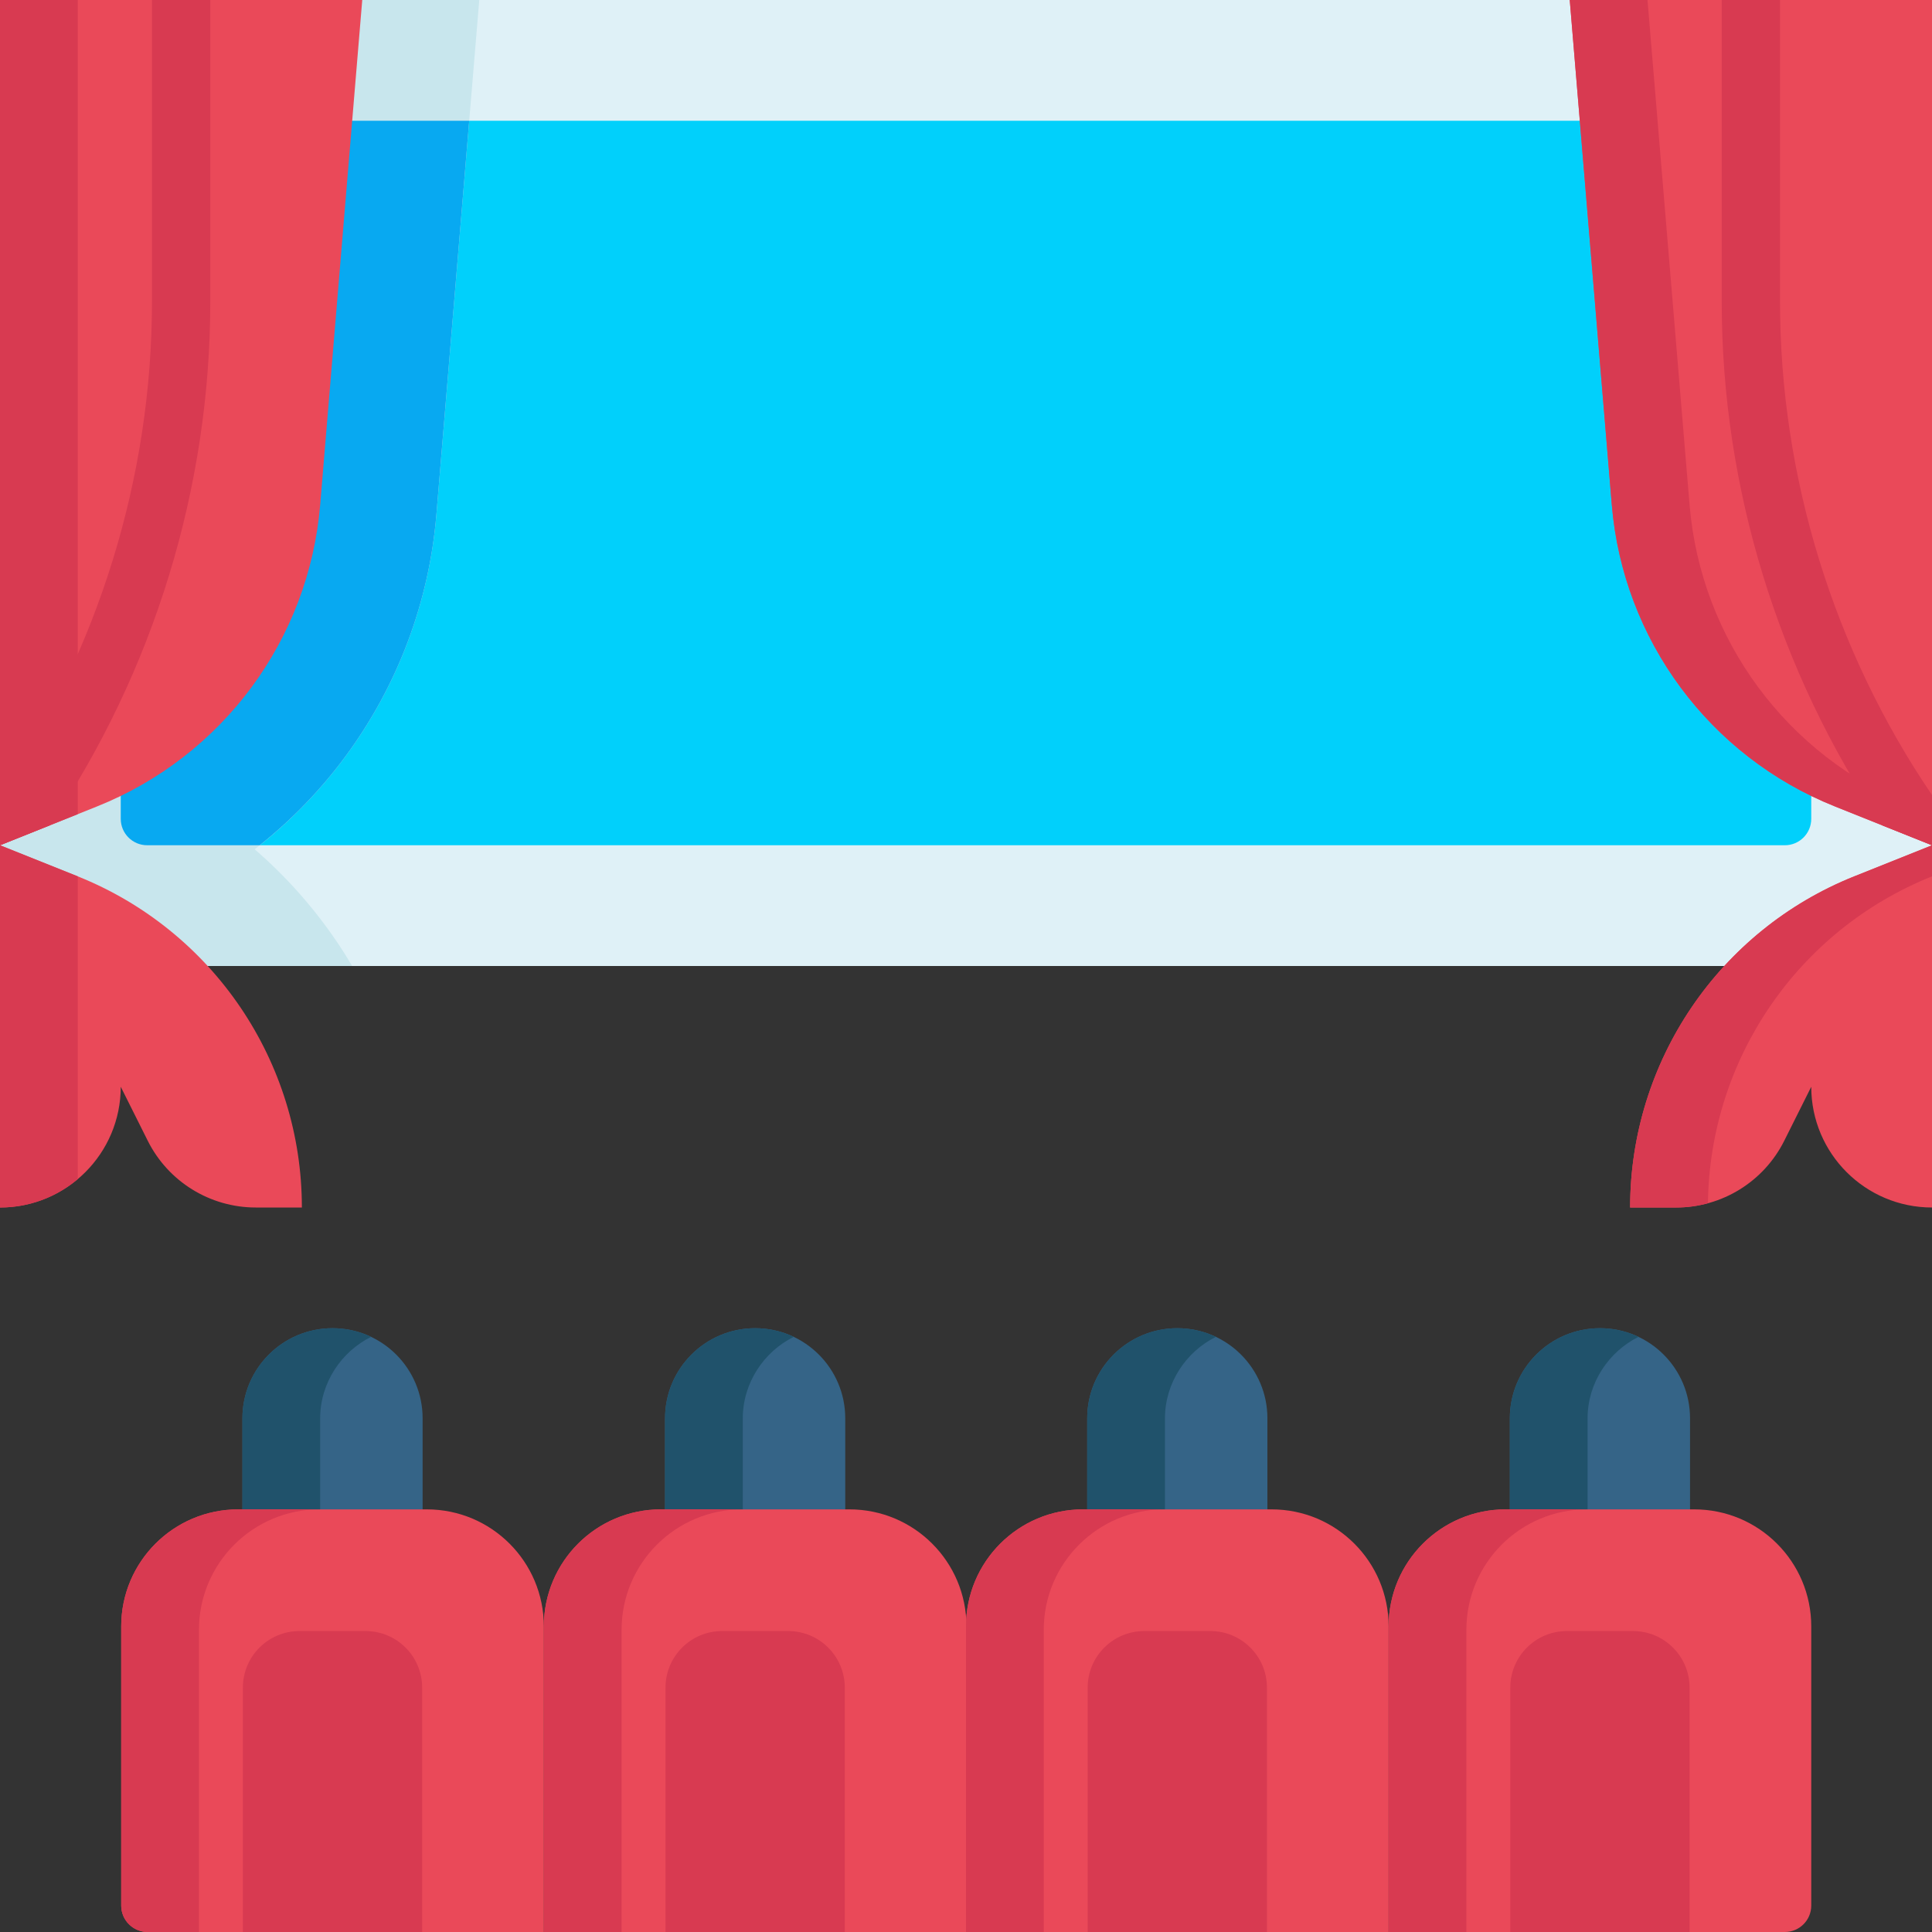 <svg id="Capa_1" enable-background="new 0 0 512 512" height="512" viewBox="0 0 512 512" width="512" xmlns="http://www.w3.org/2000/svg"><rect x="0" y="0" width="512" height="512" fill="#333333" stroke="none"/><g><g><path d="m111.299 416.014h-46.355c-.386 0-.7-.313-.7-.7v-39.449c0-13.187 10.69-23.878 23.877-23.878 13.187 0 23.877 10.69 23.877 23.878v39.449c.001.386-.312.7-.699.7z" fill="#356487"/><path d="m98.35 354.283c-3.1-1.472-6.568-2.296-10.228-2.296-13.187 0-23.878 10.69-23.878 23.878v39.449c0 .386.313.7.7.7h19.904v-40.149c0-9.392 5.612-17.679 13.502-21.582z" fill="#20526b"/><path d="m144.122 512h-105c-3.866 0-7-3.134-7-7v-74c0-17.121 13.879-31 31-31h50c17.121 0 31 13.879 31 31z" fill="#ea4959"/><g fill="#d83a51"><path d="m84.661 400h-21.54c-17.121 0-31 13.879-31 31v74c0 3.866 3.134 7 7 7h13.604v-80.064c0-17.638 14.299-31.936 31.936-31.936z"/><path d="m64.366 512v-64.755c0-8.284 6.716-15 15-15h17.51c8.284 0 15 6.716 15 15v64.755z"/></g></g><path d="m0 0h512v256h-512z" fill="#dff1f7"/><path d="m473 32h-434c-3.866 0-7 3.134-7 7v178c0 3.866 3.134 7 7 7h434c3.866 0 7-3.134 7-7v-178c0-3.866-3.134-7-7-7z" fill="#01d0fb"/><path d="m67.495 225.073c9.046-7.012 17.132-15.264 24.01-24.565 13.86-18.744 22.209-40.931 24.146-64.162l11.362-136.346h-127.013v256h93.329c-1.27-2.137-2.587-4.252-3.99-6.323-6.231-9.204-13.573-17.454-21.844-24.604z" fill="#c8e6ed"/><path d="m39 224h29.832c8.503-6.779 16.139-14.656 22.674-23.492 13.86-18.744 22.209-40.931 24.146-64.162l8.694-104.346h-92.346v185c0 3.866 3.134 7 7 7z" fill="#08a9f1"/><path d="m96 0-11.148 133.779c-2.974 35.682-25.852 66.621-59.096 79.919l-25.756 10.302 20.578 8.231c35.889 14.356 59.422 49.115 59.422 87.769h-12.223c-12.121 0-23.201-6.848-28.622-17.689l-7.155-14.311c0 17.673-14.327 32-32 32v-320z" fill="#ea4959"/><g fill="#d83a51"><path d="m20.604 0h-20.604v224l20.604-8.242z"/><path d="m20.604 232.242c-.009-.004-.017-.008-.026-.011l-20.578-8.231v96c7.85 0 15.036-2.832 20.604-7.523z"/><path d="m13.229 218.708c27.473-40.734 42.497-89.52 42.497-138.708v-80h-15.453v80c0 46.375-14.242 92.37-40.273 130.69v13.31z"/></g><path d="m416 0 11.148 133.779c2.973 35.682 25.852 66.621 59.096 79.919l25.756 10.302-20.578 8.231c-35.889 14.356-59.422 49.115-59.422 87.769h12.223c12.121 0 23.201-6.848 28.622-17.689l7.155-14.311c0 17.673 14.327 32 32 32v-320z" fill="#ea4959"/><path d="m506.848 213.698c-33.244-13.298-56.123-44.237-59.096-79.919l-11.148-133.779h-20.604l11.148 133.779c2.973 35.682 25.852 66.621 59.096 79.919l25.756 10.302v-8.242z" fill="#d83a51"/><path d="m512 232.242v-8.242l-20.578 8.231c-35.889 14.356-59.422 49.115-59.422 87.769h12.223c2.882 0 5.701-.399 8.402-1.134.457-38.188 23.853-72.403 59.375-86.624z" fill="#d83a51"/><path d="m512 210.691c-26.032-38.32-40.273-84.316-40.273-130.69v-80.001h-15.453v80c0 49.188 15.025 97.974 42.498 138.708l13.228 5.292z" fill="#d83a51"/><g><path d="m223.3 416.014h-46.356c-.386 0-.7-.313-.7-.7v-39.449c0-13.187 10.69-23.878 23.877-23.878 13.187 0 23.878 10.69 23.878 23.878v39.449c.001.386-.312.7-.699.7z" fill="#356487"/><path d="m210.351 354.283c-3.1-1.472-6.568-2.296-10.228-2.296-13.187 0-23.878 10.69-23.878 23.878v39.449c0 .386.313.7.7.7h19.904v-40.149c0-9.392 5.612-17.679 13.502-21.582z" fill="#20526b"/><path d="m256.122 512h-112v-81c0-17.121 13.879-31 31-31h50c17.121 0 31 13.879 31 31z" fill="#ea4959"/><g fill="#d83a51"><path d="m196.662 400h-21.54c-17.121 0-31 13.879-31 31v81h20.604v-80.064c0-17.638 14.299-31.936 31.936-31.936z"/><path d="m176.367 512v-64.755c0-8.284 6.716-15 15-15h17.51c8.284 0 15 6.716 15 15v64.755z"/></g></g><g><path d="m335.178 416.014h-46.356c-.386 0-.7-.313-.7-.7v-39.449c0-13.187 10.69-23.878 23.878-23.878 13.187 0 23.877 10.69 23.877 23.878v39.449c0 .386-.313.7-.699.7z" fill="#356487"/><path d="m322.228 354.283c-3.1-1.472-6.568-2.296-10.228-2.296-13.187 0-23.878 10.69-23.878 23.878v39.449c0 .386.313.7.7.7h19.904v-40.149c0-9.392 5.613-17.679 13.502-21.582z" fill="#20526b"/><path d="m368 512h-112v-81c0-17.121 13.879-31 31-31h50c17.121 0 31 13.879 31 31z" fill="#ea4959"/><g fill="#d83a51"><path d="m308.54 400h-21.54c-17.121 0-31 13.879-31 31v81h20.604v-80.064c0-17.638 14.298-31.936 31.936-31.936z"/><path d="m288.245 512v-64.755c0-8.284 6.716-15 15-15h17.51c8.284 0 15 6.716 15 15v64.755z"/></g></g><g><path d="m447.178 416.014h-46.356c-.386 0-.7-.313-.7-.7v-39.449c0-13.187 10.69-23.878 23.877-23.878 13.187 0 23.878 10.69 23.878 23.878v39.449c0 .386-.313.7-.699.7z" fill="#356487"/><path d="m434.228 354.283c-3.1-1.472-6.568-2.296-10.228-2.296-13.187 0-23.878 10.69-23.878 23.878v39.449c0 .386.313.7.7.7h19.904v-40.149c0-9.392 5.613-17.679 13.502-21.582z" fill="#20526b"/><path d="m473 512h-105v-81c0-17.121 13.879-31 31-31h50c17.121 0 31 13.879 31 31v74c0 3.866-3.134 7-7 7z" fill="#ea4959"/><g fill="#d83a51"><path d="m420.54 400h-21.54c-17.121 0-31 13.879-31 31v81h20.604v-80.064c0-17.638 14.298-31.936 31.936-31.936z"/><path d="m400.245 512v-64.755c0-8.284 6.716-15 15-15h17.51c8.284 0 15 6.716 15 15v64.755z"/></g></g></g></svg>